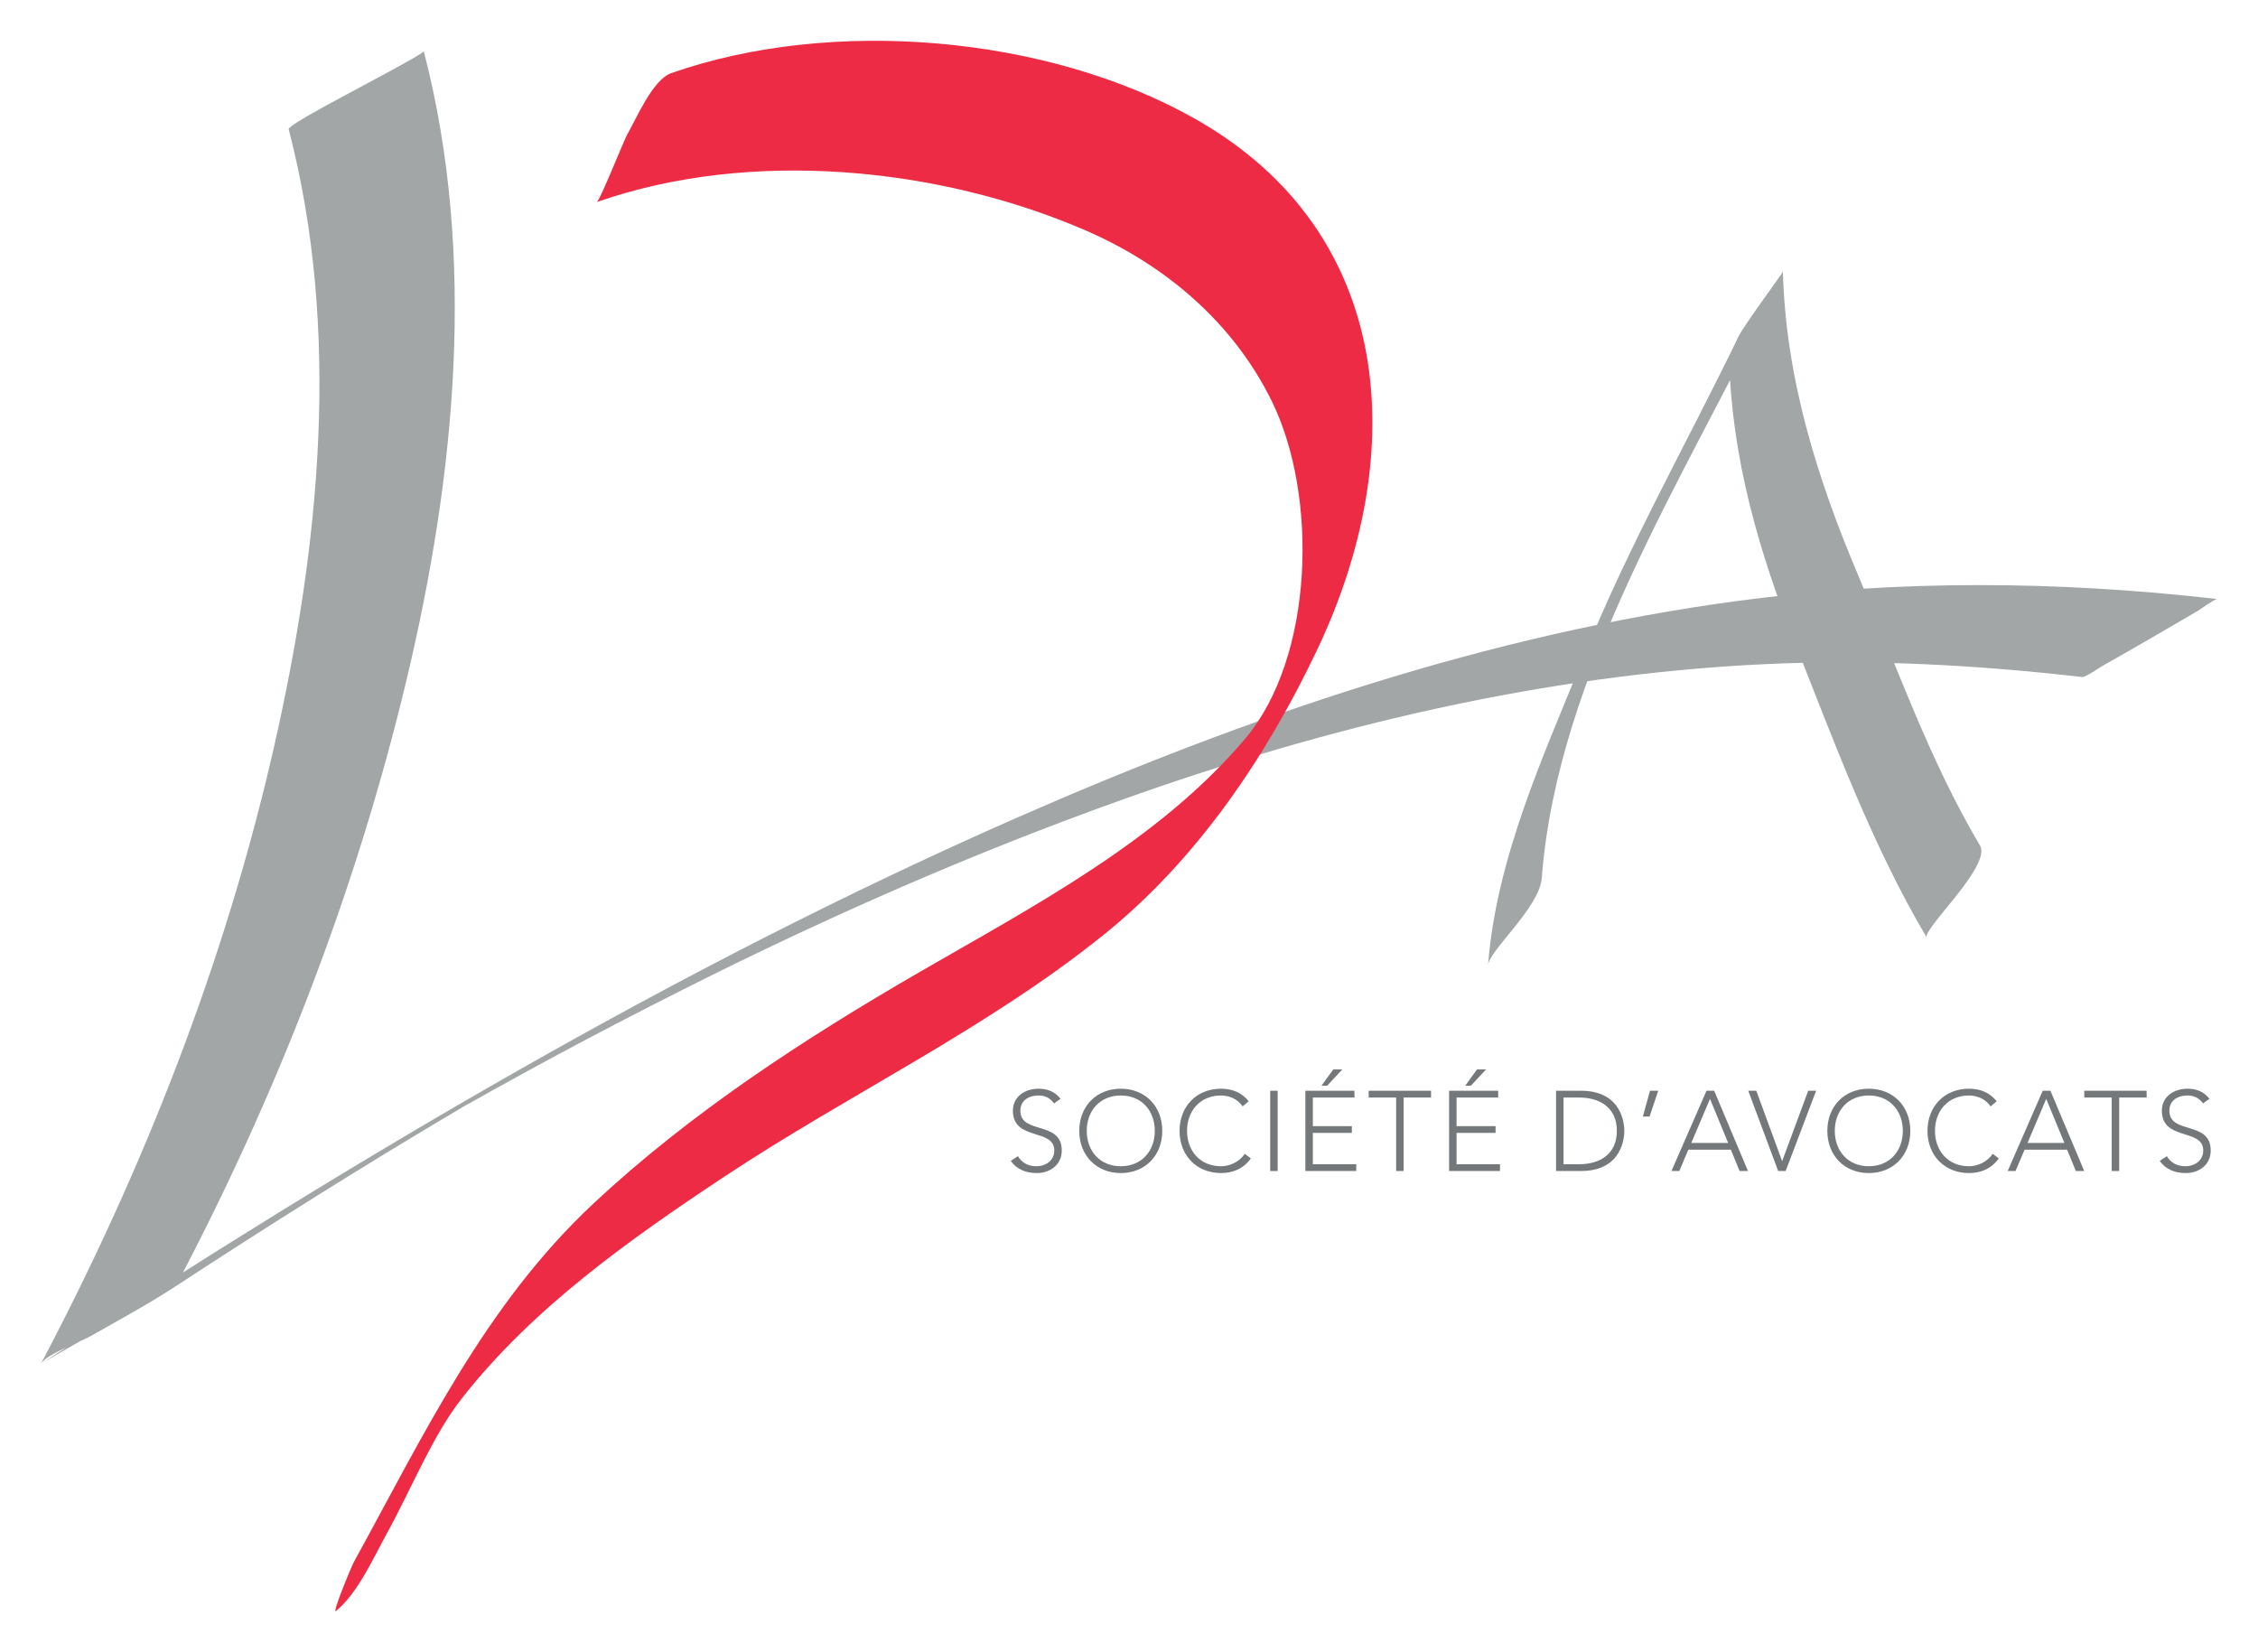 <?xml version="1.0" encoding="UTF-8" standalone="no"?>
<svg
   xmlns:dc="http://purl.org/dc/elements/1.1/"
   xmlns:cc="http://creativecommons.org/ns#"
   xmlns:rdf="http://www.w3.org/1999/02/22-rdf-syntax-ns#"
   xmlns:svg="http://www.w3.org/2000/svg"
   xmlns="http://www.w3.org/2000/svg"
   xmlns:sodipodi="http://sodipodi.sourceforge.net/DTD/sodipodi-0.dtd"
   xmlns:inkscape="http://www.inkscape.org/namespaces/inkscape"
   width="276.793pt"
   height="202.499pt"
   viewBox="0 0 276.793 202.499"
   version="1.1"
   id="svg2"
   inkscape:version="0.91 r13725"
   sodipodi:docname="LDA_calli.svg">
  <sodipodi:namedview
     pagecolor="#ffffff"
     bordercolor="#666666"
     borderopacity="1"
     objecttolerance="10"
     gridtolerance="10"
     guidetolerance="10"
     inkscape:pageopacity="0"
     inkscape:pageshadow="2"
     inkscape:window-width="1680"
     inkscape:window-height="1025"
     id="namedview50"
     showgrid="false"
     fit-margin-top="5"
     fit-margin-left="5"
     fit-margin-right="5"
     fit-margin-bottom="5"
     inkscape:zoom="1.6428268"
     inkscape:cx="125.72636"
     inkscape:cy="110.35115"
     inkscape:window-x="0"
     inkscape:window-y="0"
     inkscape:window-maximized="1"
     inkscape:current-layer="svg2" />
  <defs
     id="defs4">
    <clipPath
       id="clip1">
      <path
         d="m 36,0 128,0 0,192.5 -128,0 z m 0,0"
         id="path7"
         inkscape:connector-curvature="0" />
    </clipPath>
  </defs>
  <g
     id="g3401"
     transform="translate(5,5)">
    <path
       style="fill:#a3a6a6;fill-opacity:1;fill-rule:nonzero;stroke:none"
       d="m 183.996,102.617 c 1.914,-25.137 17.664,-49.387 28.395,-71.523 -1.809,2.641 -3.617,5.281 -5.426,7.922 0.332,12.25 3.652,23.613 8.133,34.957 4.793,12.141 9.426,24.707 16.094,35.961 -0.598,-1.008 7.988,-8.812 6.52,-11.289 -6.195,-10.457 -10.195,-21.938 -14.918,-33.094 -5.059,-11.949 -8.887,-24.184 -9.242,-37.246 0.004,0.137 -4.738,6.508 -5.426,7.922 -6.289,12.98 -13.449,25.609 -18.875,38.992 -4.93,12.16 -10.832,24.871 -11.844,38.113 0.145,-1.859 6.312,-7.066 6.59,-10.715"
       id="path10"
       inkscape:connector-curvature="0" />
    <path
       style="fill:#a3a6a6;fill-opacity:1;fill-rule:nonzero;stroke:none"
       d="m 30.387,10.836 c 6.449,24.773 3.812,51.031 -1.793,75.699 C 22.613,112.855 12.59,138.367 0,162.203 c 0.633,-1.195 5.004,-2.785 6.125,-3.43 3.387,-1.941 6.879,-3.801 10.152,-5.938 C 27.875,145.25 39.602,137.863 51.535,130.816 c 1.137,-0.668 -1.516,0.863 0.367,-0.215 1.117,-0.633 2.238,-1.258 3.359,-1.883 2.602,-1.449 5.219,-2.875 7.84,-4.289 5.145,-2.77 10.332,-5.461 15.551,-8.09 17.441,-8.793 35.363,-16.684 53.762,-23.258 25.328,-9.059 51.789,-15.367 78.723,-16.66 13.059,-0.629 26.117,0.078 39.098,1.57 0.414,0.043 2.277,-1.242 2.457,-1.344 1.965,-1.109 3.918,-2.23 5.871,-3.355 1.953,-1.129 3.898,-2.258 5.84,-3.402 0.055,-0.035 2.117,-1.492 2.391,-1.461 -19.562,-2.242 -39.148,-2.387 -58.688,0.219 -30.684,4.09 -60.332,14.219 -88.57,26.637 C 77.91,113.59 38.285,137.16 0.285,162.012 c 5.422,-3.125 10.848,-6.246 16.273,-9.371 12.398,-23.469 22.098,-48.437 28.27,-74.273 5.969,-24.992 8.664,-51.938 2.117,-77.094 0.07,0.273 -7.84,4.418 -8.324,4.699 -0.531,0.305 -8.363,4.371 -8.234,4.863"
       id="path12"
       inkscape:connector-curvature="0" />
    <path
       inkscape:connector-curvature="0"
       id="path16"
       d="M 68.156,19.77 C 86.902,13.199 109.996,15.441 128,23.211 c 9.816,4.234 18.156,11.309 22.898,20.961 5.719,11.633 5.168,31.395 -3.258,41.375 -10.555,12.492 -26.023,20.566 -39.945,28.625 -14.129,8.18 -28.027,17.211 -39.984,28.391 -13.254,12.398 -20.781,28.359 -29.289,43.828 -0.367,0.66 -2.816,6.582 -2.215,6.078 2.699,-2.27 4.504,-6.387 6.164,-9.402 3.23,-5.875 5.641,-12.062 9.254,-16.668 8.664,-11.051 20.555,-19.469 32.145,-27.152 15.348,-10.176 32.129,-18.074 46.527,-29.664 11.461,-9.227 19.941,-21.805 26.203,-35.012 11.332,-23.91 9.641,-51.074 -15,-65.004 -18.137,-10.25 -44.543,-12.5 -64.219,-5.602 -2.266,0.793 -4.27,5.57 -5.355,7.445 -0.441,0.766 -3.395,8.227 -3.77,8.359"
       style="clip-rule:nonzero;fill:#ee2b45;fill-opacity:1;fill-rule:nonzero;stroke:none" />
    <path
       style="fill:#75787a;fill-opacity:1;fill-rule:nonzero;stroke:none"
       d="m 119.777,136.723 c 0.488,0.816 1.277,1.234 2.25,1.234 1.238,0 2.211,-0.75 2.211,-1.93 0,-2.754 -5.074,-1.141 -5.074,-4.879 0,-1.75 1.504,-2.695 3.156,-2.695 1.07,0 2.016,0.359 2.684,1.238 l -0.793,0.566 c -0.457,-0.637 -1.07,-0.973 -1.918,-0.973 -1.18,0 -2.211,0.613 -2.211,1.863 0,2.961 5.074,1.18 5.074,4.879 0,1.777 -1.461,2.766 -3.059,2.766 -1.293,0 -2.434,-0.418 -3.195,-1.488 l 0.875,-0.582"
       id="path18"
       inkscape:connector-curvature="0" />
    <path
       style="fill:#75787a;fill-opacity:1;fill-rule:nonzero;stroke:none"
       d="m 132.387,137.957 c 2.574,0 4.172,-1.887 4.172,-4.336 0,-2.445 -1.598,-4.336 -4.172,-4.336 -2.57,0 -4.168,1.891 -4.168,4.336 0,2.449 1.598,4.336 4.168,4.336 z m 0,-9.504 c 3.004,0 5.09,2.168 5.09,5.168 0,3.004 -2.086,5.172 -5.09,5.172 -3,0 -5.086,-2.168 -5.086,-5.172 0,-3 2.086,-5.168 5.086,-5.168"
       id="path20"
       inkscape:connector-curvature="0" />
    <path
       style="fill:#75787a;fill-opacity:1;fill-rule:nonzero;stroke:none"
       d="m 148.336,137 c -0.93,1.277 -2.207,1.793 -3.656,1.793 -3,0 -5.086,-2.168 -5.086,-5.172 0,-3 2.086,-5.168 5.086,-5.168 1.336,0 2.531,0.445 3.391,1.543 l -0.75,0.625 c -0.609,-0.918 -1.652,-1.336 -2.641,-1.336 -2.57,0 -4.168,1.891 -4.168,4.336 0,2.449 1.598,4.336 4.168,4.336 0.988,0 2.211,-0.473 2.906,-1.527 l 0.75,0.57"
       id="path22"
       inkscape:connector-curvature="0" />
    <path
       style="fill:#75787a;fill-opacity:1;fill-rule:nonzero;stroke:none"
       d="m 150.703,138.543 0.918,0 0,-9.84 -0.918,0 z m 0,0"
       id="path24"
       inkscape:connector-curvature="0" />
    <path
       style="fill:#75787a;fill-opacity:1;fill-rule:nonzero;stroke:none"
       d="m 158.434,126.09 1.113,0 -1.863,2 -0.695,0 z m -3.418,2.613 6.02,0 0,0.832 -5.102,0 0,3.504 4.781,0 0,0.832 -4.781,0 0,3.84 5.32,0 0,0.832 -6.238,0 0,-9.84"
       id="path26"
       inkscape:connector-curvature="0" />
    <path
       style="fill:#75787a;fill-opacity:1;fill-rule:nonzero;stroke:none"
       d="m 166.141,129.535 -3.363,0 0,-0.832 7.645,0 0,0.832 -3.363,0 0,9.008 -0.918,0 0,-9.008"
       id="path28"
       inkscape:connector-curvature="0" />
    <path
       style="fill:#75787a;fill-opacity:1;fill-rule:nonzero;stroke:none"
       d="m 176.055,126.09 1.109,0 -1.863,2 -0.691,0 z m -3.422,2.613 6.02,0 0,0.832 -5.102,0 0,3.504 4.781,0 0,0.832 -4.781,0 0,3.84 5.324,0 0,0.832 -6.242,0 0,-9.84"
       id="path30"
       inkscape:connector-curvature="0" />
    <path
       style="fill:#75787a;fill-opacity:1;fill-rule:nonzero;stroke:none"
       d="m 186.664,137.711 1.891,0 c 2.613,0 4.645,-1.266 4.645,-4.09 0,-2.82 -2.031,-4.086 -4.645,-4.086 l -1.891,0 z m -0.918,-9.008 3.047,0 c 5.113,0 5.324,4.195 5.324,4.918 0,0.723 -0.211,4.922 -5.324,4.922 l -3.047,0 0,-9.84"
       id="path32"
       inkscape:connector-curvature="0" />
    <path
       style="fill:#75787a;fill-opacity:1;fill-rule:nonzero;stroke:none"
       d="m 197.262,128.703 1.012,0 -1.066,3.168 -0.82,0 0.875,-3.168"
       id="path34"
       inkscape:connector-curvature="0" />
    <path
       style="fill:#75787a;fill-opacity:1;fill-rule:nonzero;stroke:none"
       d="m 204.617,129.703 -2.293,5.395 4.516,0 z m -0.43,-1 0.941,0 4.145,9.84 -1.031,0 -1.066,-2.613 -5.215,0 -1.109,2.613 -0.961,0 4.297,-9.84"
       id="path36"
       inkscape:connector-curvature="0" />
    <path
       style="fill:#75787a;fill-opacity:1;fill-rule:nonzero;stroke:none"
       d="m 209.305,128.703 0.988,0 3.168,8.633 3.195,-8.633 0.973,0 -3.738,9.84 -0.914,0 -3.672,-9.84"
       id="path38"
       inkscape:connector-curvature="0" />
    <path
       style="fill:#75787a;fill-opacity:1;fill-rule:nonzero;stroke:none"
       d="m 224.086,137.957 c 2.57,0 4.168,-1.887 4.168,-4.336 0,-2.445 -1.598,-4.336 -4.168,-4.336 -2.57,0 -4.172,1.891 -4.172,4.336 0,2.449 1.602,4.336 4.172,4.336 z m 0,-9.504 c 3,0 5.086,2.168 5.086,5.168 0,3.004 -2.086,5.172 -5.086,5.172 -3.004,0 -5.086,-2.168 -5.086,-5.172 0,-3 2.082,-5.168 5.086,-5.168"
       id="path40"
       inkscape:connector-curvature="0" />
    <path
       style="fill:#75787a;fill-opacity:1;fill-rule:nonzero;stroke:none"
       d="m 240.02,137 c -0.934,1.277 -2.211,1.793 -3.656,1.793 -3.004,0 -5.086,-2.168 -5.086,-5.172 0,-3 2.082,-5.168 5.086,-5.168 1.336,0 2.531,0.445 3.395,1.543 l -0.75,0.625 c -0.613,-0.918 -1.656,-1.336 -2.645,-1.336 -2.57,0 -4.168,1.891 -4.168,4.336 0,2.449 1.598,4.336 4.168,4.336 0.988,0 2.211,-0.473 2.906,-1.527 l 0.75,0.57"
       id="path42"
       inkscape:connector-curvature="0" />
    <path
       style="fill:#75787a;fill-opacity:1;fill-rule:nonzero;stroke:none"
       d="m 245.832,129.703 -2.289,5.395 4.516,0 z m -0.43,-1 0.945,0 4.145,9.84 -1.027,0 -1.074,-2.613 -5.211,0 -1.113,2.613 -0.957,0 4.293,-9.84"
       id="path44"
       inkscape:connector-curvature="0" />
    <path
       style="fill:#75787a;fill-opacity:1;fill-rule:nonzero;stroke:none"
       d="m 253.859,129.535 -3.363,0 0,-0.832 7.645,0 0,0.832 -3.363,0 0,9.008 -0.918,0 0,-9.008"
       id="path46"
       inkscape:connector-curvature="0" />
    <path
       style="fill:#75787a;fill-opacity:1;fill-rule:nonzero;stroke:none"
       d="m 260.617,136.723 c 0.488,0.816 1.281,1.234 2.254,1.234 1.234,0 2.207,-0.75 2.207,-1.93 0,-2.754 -5.07,-1.141 -5.07,-4.879 0,-1.75 1.5,-2.695 3.152,-2.695 1.07,0 2.016,0.359 2.684,1.238 l -0.789,0.566 c -0.461,-0.637 -1.074,-0.973 -1.922,-0.973 -1.18,0 -2.207,0.613 -2.207,1.863 0,2.961 5.07,1.18 5.07,4.879 0,1.777 -1.457,2.766 -3.059,2.766 -1.289,0 -2.43,-0.418 -3.195,-1.488 l 0.875,-0.582"
       id="path48"
       inkscape:connector-curvature="0" />
  </g>
</svg>
